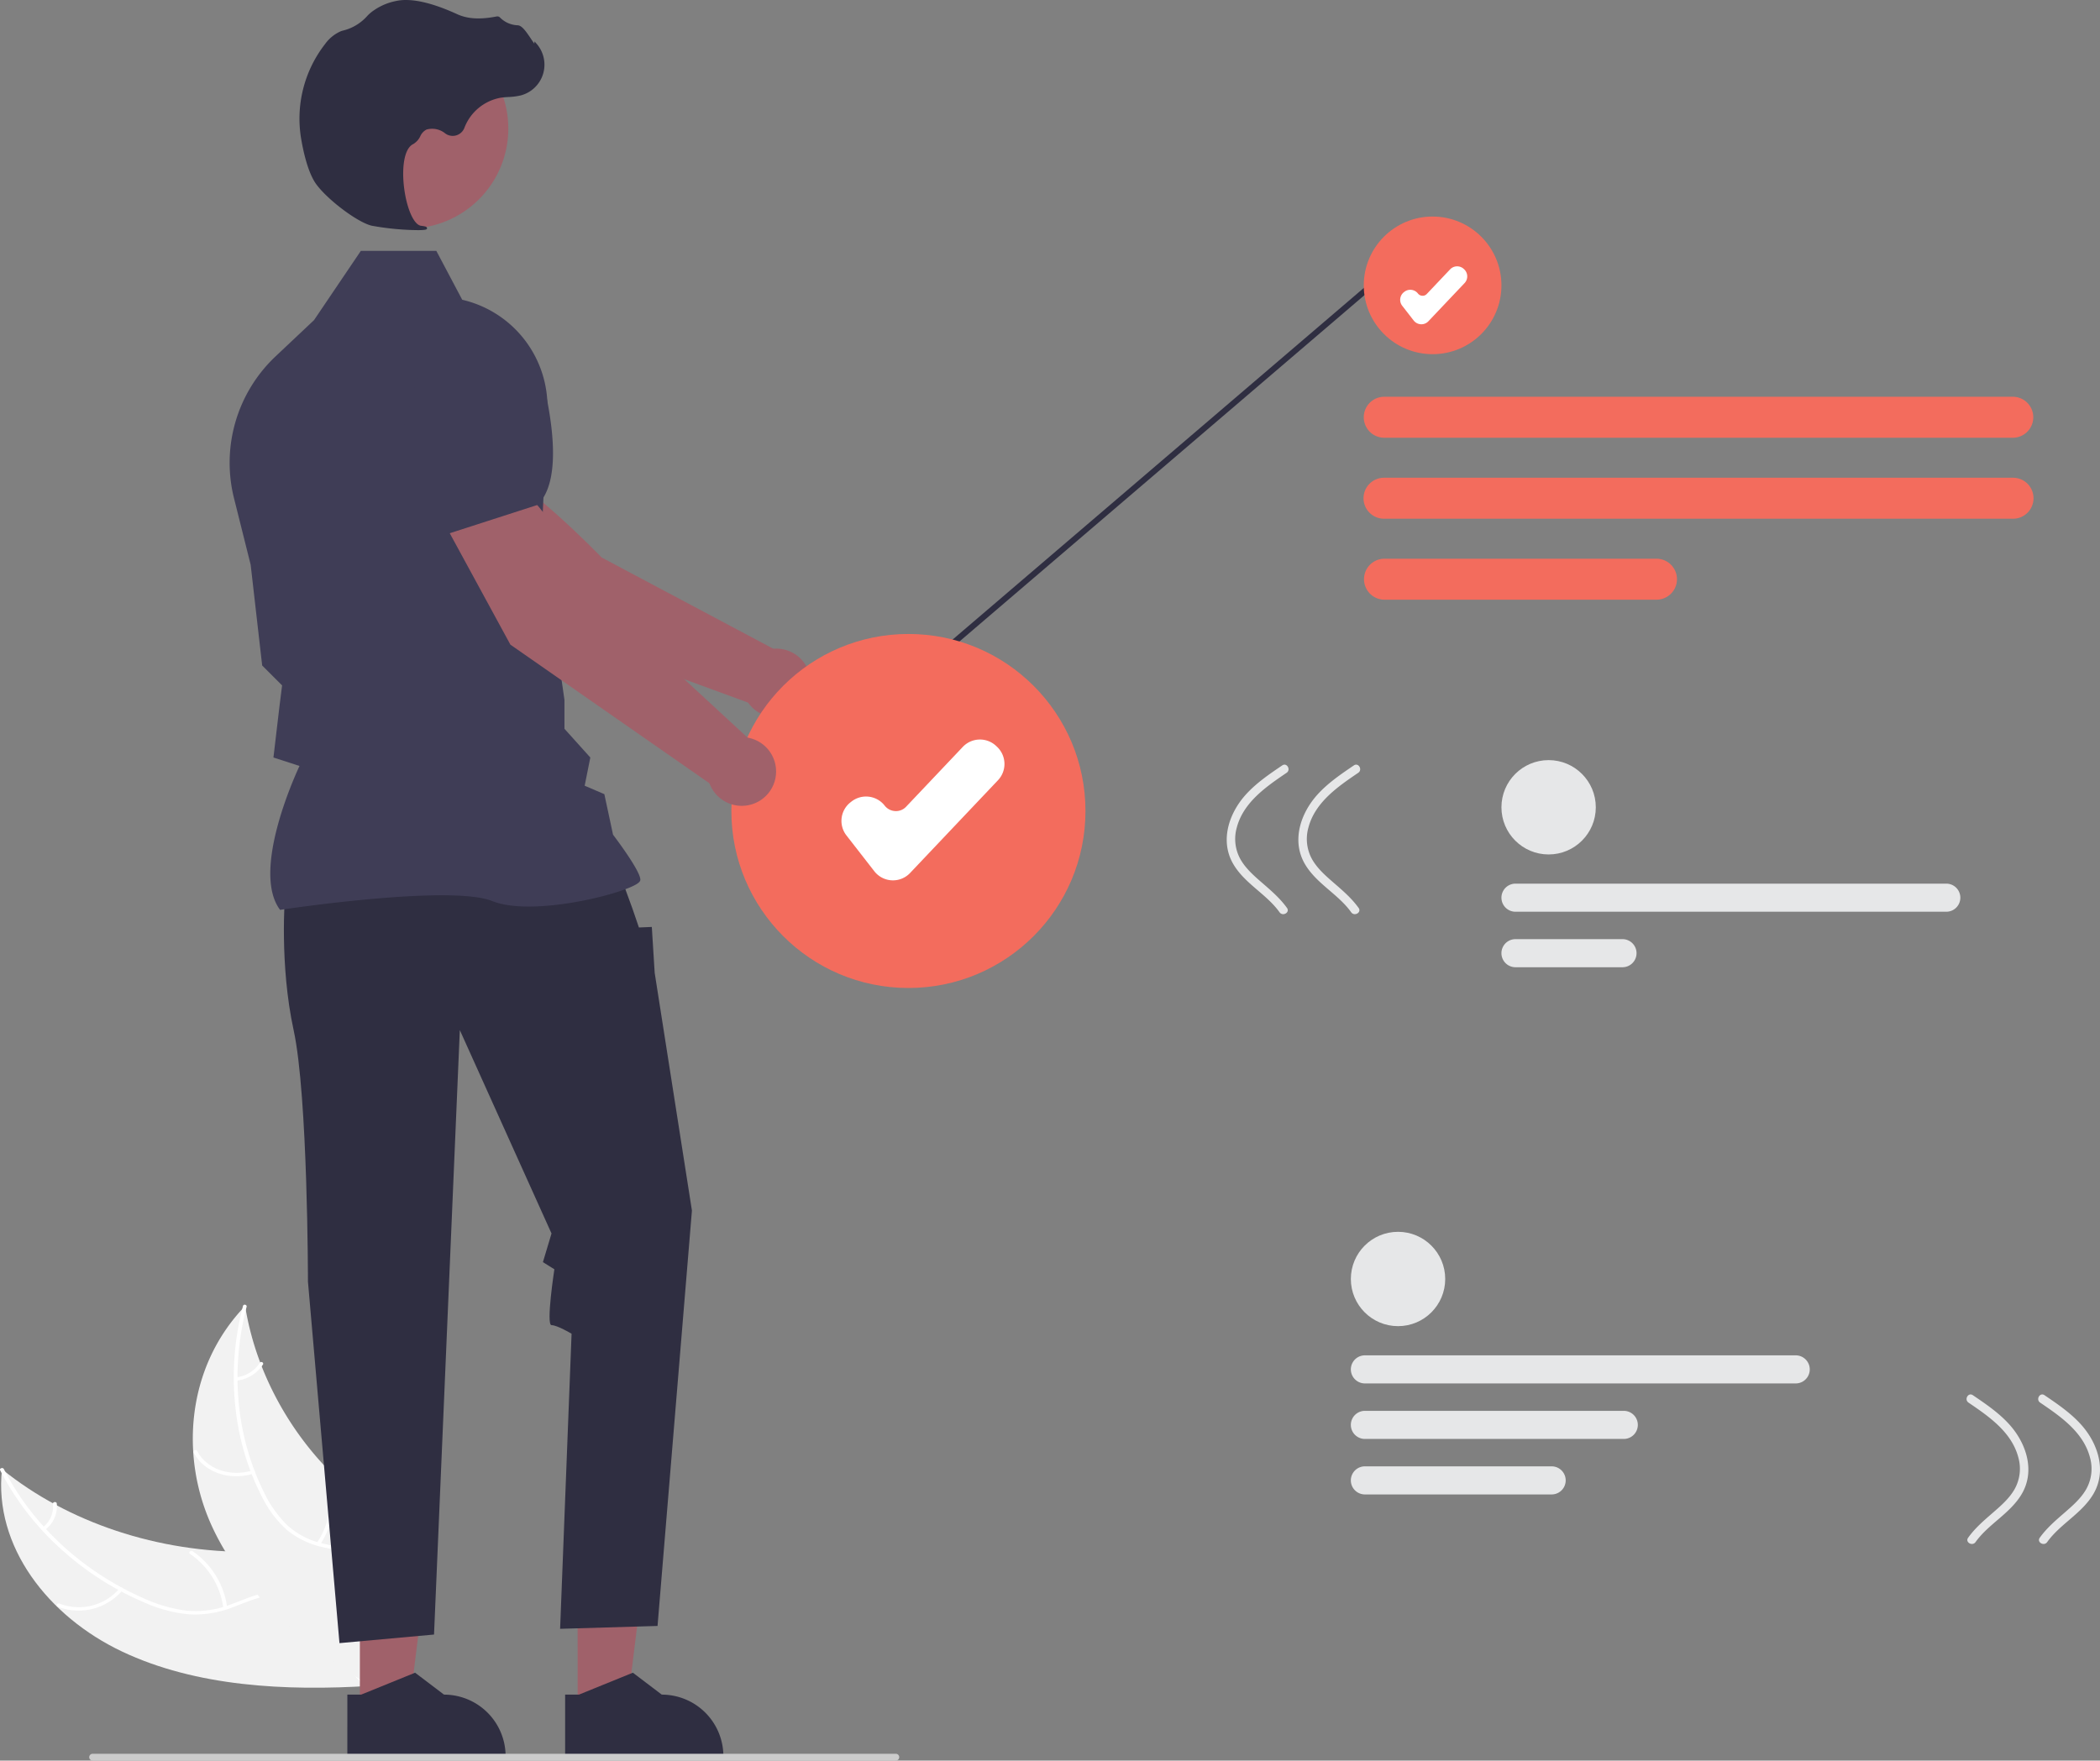 <svg id="e35ec5af-40a5-4c6a-8410-9f6c5f6dbe11" data-name="Layer 1" xmlns="http://www.w3.org/2000/svg" width="732.853" height="614.572" viewBox="0 0 732.853 614.572"><rect x="0" y="0" width="732.853" height="614.572" fill="#808080" stroke="none"/><polygon points="322.091 232.107 486.005 91.904 486.765 93.962 323.429 233.671 322.091 232.107" fill="#2f2e41"/><circle cx="499.947" cy="99.612" r="24.022" fill="#f36c5d"/><path d="M935.449,295.669H716.111a7.153,7.153,0,1,1,0-14.307H935.449a7.153,7.153,0,1,1,0,14.307Z" transform="translate(-233.033 -142.863)" fill="#f36c5d"/><path d="M935.449,323.936H716.111a7.154,7.154,0,1,1,0-14.307H935.449a7.154,7.154,0,1,1,0,14.307Z" transform="translate(-233.033 -142.863)" fill="#f36c5d"/><path d="M811.188,352.202H716.111a7.154,7.154,0,0,1,0-14.307h95.078a7.154,7.154,0,0,1,0,14.307Z" transform="translate(-233.033 -142.863)" fill="#f36c5d"/><circle cx="540.434" cy="281.8" r="16.465" fill="#e6e7e8"/><path d="M912.245,461.124H761.905a4.903,4.903,0,1,1,0-9.806H912.245a4.903,4.903,0,1,1,0,9.806Z" transform="translate(-233.033 -142.863)" fill="#e6e7e8"/><path d="M799.245,480.498H761.905a4.903,4.903,0,0,1,0-9.807h37.34a4.903,4.903,0,0,1,0,9.807Z" transform="translate(-233.033 -142.863)" fill="#e6e7e8"/><circle cx="487.883" cy="446.459" r="16.465" fill="#e6e7e8"/><path d="M859.694,625.782H709.354a4.903,4.903,0,1,1,0-9.806H859.694a4.903,4.903,0,1,1,0,9.806Z" transform="translate(-233.033 -142.863)" fill="#e6e7e8"/><path d="M799.694,645.157H709.354a4.903,4.903,0,1,1,0-9.807h90.34a4.903,4.903,0,1,1,0,9.807Z" transform="translate(-233.033 -142.863)" fill="#e6e7e8"/><path d="M774.522,664.531h-65.169a4.903,4.903,0,1,1,0-9.807h65.169a4.903,4.903,0,0,1,0,9.807Z" transform="translate(-233.033 -142.863)" fill="#e6e7e8"/><path d="M275.611,719.362c-25.714-12.185-44.867-36.7-41.88-63.642,23.069,18.68,54.477,29.112,86.9,28.862,12.629-.097,26.772-1.382,35.949,5.704,5.71,4.409,8.286,11.41,8.611,18.388.325,6.978-1.366,14.04-3.048,21.01l.511,1.652C332.463,733.259,301.325,731.547,275.611,719.362Z" transform="translate(-233.033 -142.863)" fill="#f2f2f2"/><path d="M234.364,655.653c9.945,19.406,27.188,35.58,48.617,45.047a51.442,51.442,0,0,0,14.829,4.357,33.524,33.524,0,0,0,15.424-2.016c4.657-1.671,9.248-3.848,14.187-4.509a18.158,18.158,0,0,1,13.721,3.699c4.564,3.549,7.286,8.461,9.753,13.36,2.739,5.44,5.484,11.137,10.847,14.844.65.449-.255,1.383-.904.935-9.332-6.45-10.678-18.114-18.093-25.926-3.46-3.645-8.262-6.288-14.027-5.863-5.041.372-9.776,2.612-14.479,4.34a35.977,35.977,0,0,1-15.046,2.469,48.263,48.263,0,0,1-15.009-3.816,103.579,103.579,0,0,1-28.399-17.67,96.835,96.835,0,0,1-22.696-28.811c-.344-.67.932-1.104,1.273-.438Z" transform="translate(-233.033 -142.863)" fill="#fff"/><path d="M275.803,697.966A20.135,20.135,0,0,1,253.165,703.72c-.748-.315-.137-1.412.612-1.096a18.641,18.641,0,0,0,21.049-5.39c.526-.64,1.499.096.977.732Z" transform="translate(-233.033 -142.863)" fill="#fff"/><path d="M310.973,704.158a27.076,27.076,0,0,0-11.645-18.878c-.648-.451.257-1.386.904-.935a28.152,28.152,0,0,1,12.07,19.67c.092.752-1.238.891-1.33.143Z" transform="translate(-233.033 -142.863)" fill="#fff"/><path d="M247.982,676.008a9.154,9.154,0,0,0,3.53-8.182c-.103-.75,1.228-.888,1.33-.143a10.249,10.249,0,0,1-3.883,9.058.761.761,0,0,1-.94.101.545.545,0,0,1-.036-.834Z" transform="translate(-233.033 -142.863)" fill="#fff"/><path d="M318.57,598.756c.079.465.159.931.248,1.4a101.686,101.686,0,0,0,5.021,18.29c.165.461.34.926.519,1.38a110.235,110.235,0,0,0,25.284,38.164,115.864,115.864,0,0,0,14.46,12.094c7.165,5.071,15.435,10.024,19.97,16.856a18.145,18.145,0,0,1,1.289,2.207l-20.43,41.335c-.098.077-.185.158-.283.235l-.734,1.678c-.284-.172-.574-.355-.858-.527-.165-.099-.326-.207-.491-.306-.109-.069-.217-.138-.32-.194-.036-.023-.072-.046-.099-.065-.103-.056-.191-.119-.284-.172q-2.436-1.534-4.853-3.105c-.01-.003-.01-.003-.016-.016-12.254-8.013-23.779-17.067-33.248-27.514-.285-.314-.58-.632-.855-.965A103.132,103.132,0,0,1,311.629,684.383a88.693,88.693,0,0,1-4.786-9.067,73.201,73.201,0,0,1-6.369-25.479c-1.154-17.643,4.08-35.886,17.091-50.009C317.898,599.467,318.227,599.114,318.57,598.756Z" transform="translate(-233.033 -142.863)" fill="#f2f2f2"/><path d="M319.093,599.038c-5.691,21.822-3.73,44.837,5.905,64.42a40.428,40.428,0,0,0,8.153,11.69,27.288,27.288,0,0,0,12.913,6.606c4.618,1.093,9.528,1.722,13.674,3.824a14.416,14.416,0,0,1,7.768,10.535c1.014,5.471-.272,11.105-1.742,16.591-1.632,6.091-3.433,12.402-1.927,18.439.182.731-1.128,1.036-1.31.306-2.62-10.502,4.267-21.121,4.004-31.745-.123-4.957-1.929-9.788-6.532-12.535-4.025-2.402-9.088-3.055-13.778-4.125a29.572,29.572,0,0,1-12.936-6.018,37.745,37.745,0,0,1-8.654-11.329,88.277,88.277,0,0,1-9.3-30.299,97.483,97.483,0,0,1,2.511-36.674c.197-.754,1.445-.434,1.25.315Z" transform="translate(-233.033 -142.863)" fill="#fff"/><path d="M321.475,657.269c-8.404,2.633-17.32-.517-20.844-7.324-.347-.671.853-1.271,1.2-.6,3.301,6.377,11.552,9.237,19.408,6.776.827-.259,1.057.89.235,1.148Z" transform="translate(-233.033 -142.863)" fill="#fff"/><path d="M343.615,681.482a28.747,28.747,0,0,0,4.061-22.291c-.18-.732,1.13-1.037,1.31-.306a29.922,29.922,0,0,1-4.279,23.192C344.267,682.764,343.177,682.165,343.615,681.482Z" transform="translate(-233.033 -142.863)" fill="#fff"/><path d="M315.51,623.645a11.295,11.295,0,0,0,8.181-5.037c.431-.691,1.52-.091,1.093.595a12.656,12.656,0,0,1-9.039,5.59c-.362.043-.699-.084-.773-.421a.658.658,0,0,1,.537-.727Z" transform="translate(-233.033 -142.863)" fill="#fff"/><path d="M379.842,322.062l34.771,36.922,80.932,29.666,9.725-18.067L442.991,337.466s-28.079-29.336-44.736-35.379Z" transform="translate(-233.033 -142.863)" fill="#a0616a"/><circle cx="270.912" cy="238.408" r="12" fill="#a0616a"/><path d="M406.824,304.139l-24.853,21.944-.117.03c-11.555,2.95-28.244-10.679-40.208-22.632a22.004,22.004,0,0,1-1.013-30.024h0a22.053,22.053,0,0,1,22.305-6.666l20.201,5.573Z" transform="translate(-233.033 -142.863)" fill="#3f3d56"/><polygon points="201.586 597.14 218.714 597.139 226.862 531.074 201.583 531.075 201.586 597.14" fill="#a0616a"/><path d="M430.249,734.411l4.821-0,18.822-7.654,10.088,7.653h.001a21.497,21.497,0,0,1,21.496,21.496v.699l-55.228.002Z" transform="translate(-233.033 -142.863)" fill="#2f2e41"/><polygon points="125.586 597.14 142.714 597.139 150.862 531.074 125.583 531.075 125.586 597.14" fill="#a0616a"/><path d="M354.249,734.411l4.821-0,18.822-7.654,10.088,7.653h.001a21.497,21.497,0,0,1,21.496,21.496v.699l-55.228.002Z" transform="translate(-233.033 -142.863)" fill="#2f2e41"/><path d="M332.501,455.437s-2,24,3,47,5,87.776,5,87.776l11,126.224,33-3,9-211,32,71-3,10,3.996,2.5s-2.996,19.5-.996,19.5,7,3,7,3l-4,103,34-1,12-145-13-83-1-16-4.5.185-2.291-6.685-4.209-11.5Z" transform="translate(-233.033 -142.863)" fill="#2f2e41"/><path d="M330.773,460.478l-.178-.25c-9.519-13.326,4.797-45.349,6.957-49.991l-9.094-2.951,2.048-17.408.97-7.761-6.951-6.951-.02-.173-4-35L314.689,316.747a51.037,51.037,0,0,1,14.486-49.46l13.443-12.675,16.338-24.174h26.347l9.034,17.063a38.401,38.401,0,0,1,29.712,39.207L422.001,331.46l8.015,55.721.005,10.084,9.02,10.024-1.97,9.848,6.865,2.942,3.031,14.145c1.254,1.655,9.534,12.695,9.534,15.713,0,.453-.334.891-1.052,1.377-5.643,3.821-36.83,11.61-50.633,6.087-14.703-5.879-73.15,2.94-73.739,3.03Z" transform="translate(-233.033 -142.863)" fill="#3f3d56"/><path d="M546.837,756.245a1.186,1.186,0,0,1-1.183,1.19H265.357a1.19,1.19,0,0,1,0-2.38h280.29a1.187,1.187,0,0,1,1.19,1.183Z" transform="translate(-233.033 -142.863)" fill="#ccc"/><circle cx="142.5" cy="44.877" r="34.893" fill="#a0616a"/><path d="M378.876,223.199a94.898,94.898,0,0,1-16.109-1.544c-5.263-1.212-16.874-10.191-20.039-15.495h0c-2.351-3.941-3.762-10.037-4.532-14.456a42.421,42.421,0,0,1,8.286-33.475,13.402,13.402,0,0,1,5.531-4.479c.196-.071.397-.133.6-.185a16.536,16.536,0,0,0,8.354-4.876,13.639,13.639,0,0,1,1.403-1.372,20.369,20.369,0,0,1,8.605-4.046c5.085-1.221,12.359.309,21.619,4.552,4.652,2.132,9.816,1.537,13.796.781a1.296,1.296,0,0,1,1.208.449,9.145,9.145,0,0,0,6.149,2.637c1.413.099,2.847,2.096,4.575,4.696.392.59.85,1.279,1.182,1.7l.066-.79.777.903a11.097,11.097,0,0,1-5.475,17.944,21.641,21.641,0,0,1-4.369.581c-.893.057-1.816.116-2.703.247a16.731,16.731,0,0,0-12.709,10.533,4.376,4.376,0,0,1-6.657,1.953,7.229,7.229,0,0,0-6.554-1.369,4.799,4.799,0,0,0-2.183,2.351,6.254,6.254,0,0,1-2.444,2.707c-3.633,1.756-4.091,9.938-2.98,16.797,1.071,6.612,3.402,11.435,5.667,11.729,1.744.226,1.941.355,2.06.668l.106.28-.203.254C381.708,223.099,380.553,223.199,378.876,223.199Z" transform="translate(-233.033 -142.863)" fill="#2f2e41"/><circle cx="317.016" cy="283.09" r="61.789" fill="#f36c5d"/><path d="M544.654,450.171c-.133,0-.268-.003-.404-.01a8.23,8.23,0,0,1-6.099-3.17l-9.739-12.52a8.245,8.245,0,0,1,1.444-11.558l.349-.272a8.25,8.25,0,0,1,11.562,1.442,4.94,4.94,0,0,0,3.662,1.903,4.846,4.846,0,0,0,3.831-1.537l19.773-20.872a8.247,8.247,0,0,1,11.643-.315l.322.304a8.246,8.246,0,0,1,.317,11.645l-30.683,32.387A8.223,8.223,0,0,1,544.654,450.171Z" transform="translate(-233.033 -142.863)" fill="#fff"/><path d="M386.912,323.345l24.239,44.55L481.879,417.167l14-15-51.811-47.866S424.372,318.789,409.799,308.709Z" transform="translate(-233.033 -142.863)" fill="#a0616a"/><circle cx="258.846" cy="269.303" r="12" fill="#a0616a"/><path d="M389.094,329.284l-15.243-36.583,5.513-20.217A22.055,22.055,0,0,1,396.479,256.702h0a22.003,22.003,0,0,1,25.305,16.19c4.175,16.39,7.381,37.696-1.051,46.128l-.085.085Z" transform="translate(-233.033 -142.863)" fill="#3f3d56"/><path d="M729.058,256.059c-.055,0-.11-.001-.166-.004a3.386,3.386,0,0,1-2.509-1.304L722.377,249.6a3.392,3.392,0,0,1,.594-4.755l.144-.112a3.394,3.394,0,0,1,4.756.593,2.032,2.032,0,0,0,1.507.783,1.994,1.994,0,0,0,1.576-.632l8.134-8.587a3.393,3.393,0,0,1,4.79-.13l.132.125a3.392,3.392,0,0,1,.13,4.791l-12.623,13.324A3.383,3.383,0,0,1,729.058,256.059Z" transform="translate(-233.033 -142.863)" fill="#fff"/><path d="M919.996,632.475c7.149,4.853,15.096,10.313,17.4,19.171a14.569,14.569,0,0,1-1.484,11.335c-1.835,3.058-4.568,5.461-7.234,7.776-3.167,2.751-6.36,5.454-8.817,8.888-1.125,1.573,1.475,3.072,2.59,1.514,4.556-6.367,12.127-9.974,16.137-16.806,4.742-8.081,1.577-17.664-4.299-24.206-3.667-4.082-8.266-7.2-12.778-10.263-1.602-1.087-3.104,1.511-1.514,2.59Z" transform="translate(-233.033 -142.863)" fill="#e6e7e8"/><path d="M944.996,632.475c7.149,4.853,15.096,10.313,17.4,19.171a14.569,14.569,0,0,1-1.484,11.335c-1.835,3.058-4.568,5.461-7.234,7.776-3.167,2.751-6.36,5.454-8.817,8.888-1.125,1.573,1.475,3.072,2.59,1.514,4.556-6.367,12.127-9.974,16.136-16.806,4.742-8.081,1.578-17.664-4.299-24.206-3.667-4.082-8.266-7.2-12.778-10.263-1.602-1.087-3.104,1.511-1.514,2.59Z" transform="translate(-233.033 -142.863)" fill="#e6e7e8"/><path d="M707.026,412.629c1.59-1.079.087-3.678-1.514-2.59-4.512,3.063-9.111,6.18-12.778,10.263-5.877,6.542-9.041,16.125-4.299,24.206,4.01,6.833,11.581,10.439,16.137,16.806,1.115,1.558,3.716.059,2.59-1.514-2.457-3.434-5.65-6.138-8.817-8.888-2.666-2.315-5.4-4.718-7.234-7.776a14.569,14.569,0,0,1-1.484-11.335c2.304-8.858,10.251-14.318,17.4-19.171Z" transform="translate(-233.033 -142.863)" fill="#e6e7e8"/><path d="M682.026,412.629c1.59-1.079.087-3.678-1.514-2.59-4.512,3.063-9.111,6.18-12.778,10.263-5.877,6.542-9.041,16.125-4.299,24.206,4.01,6.833,11.581,10.439,16.136,16.806,1.115,1.558,3.716.059,2.59-1.514-2.457-3.434-5.65-6.138-8.817-8.888-2.666-2.315-5.399-4.718-7.234-7.776a14.569,14.569,0,0,1-1.484-11.335c2.304-8.858,10.251-14.318,17.4-19.171Z" transform="translate(-233.033 -142.863)" fill="#e6e7e8"/></svg>